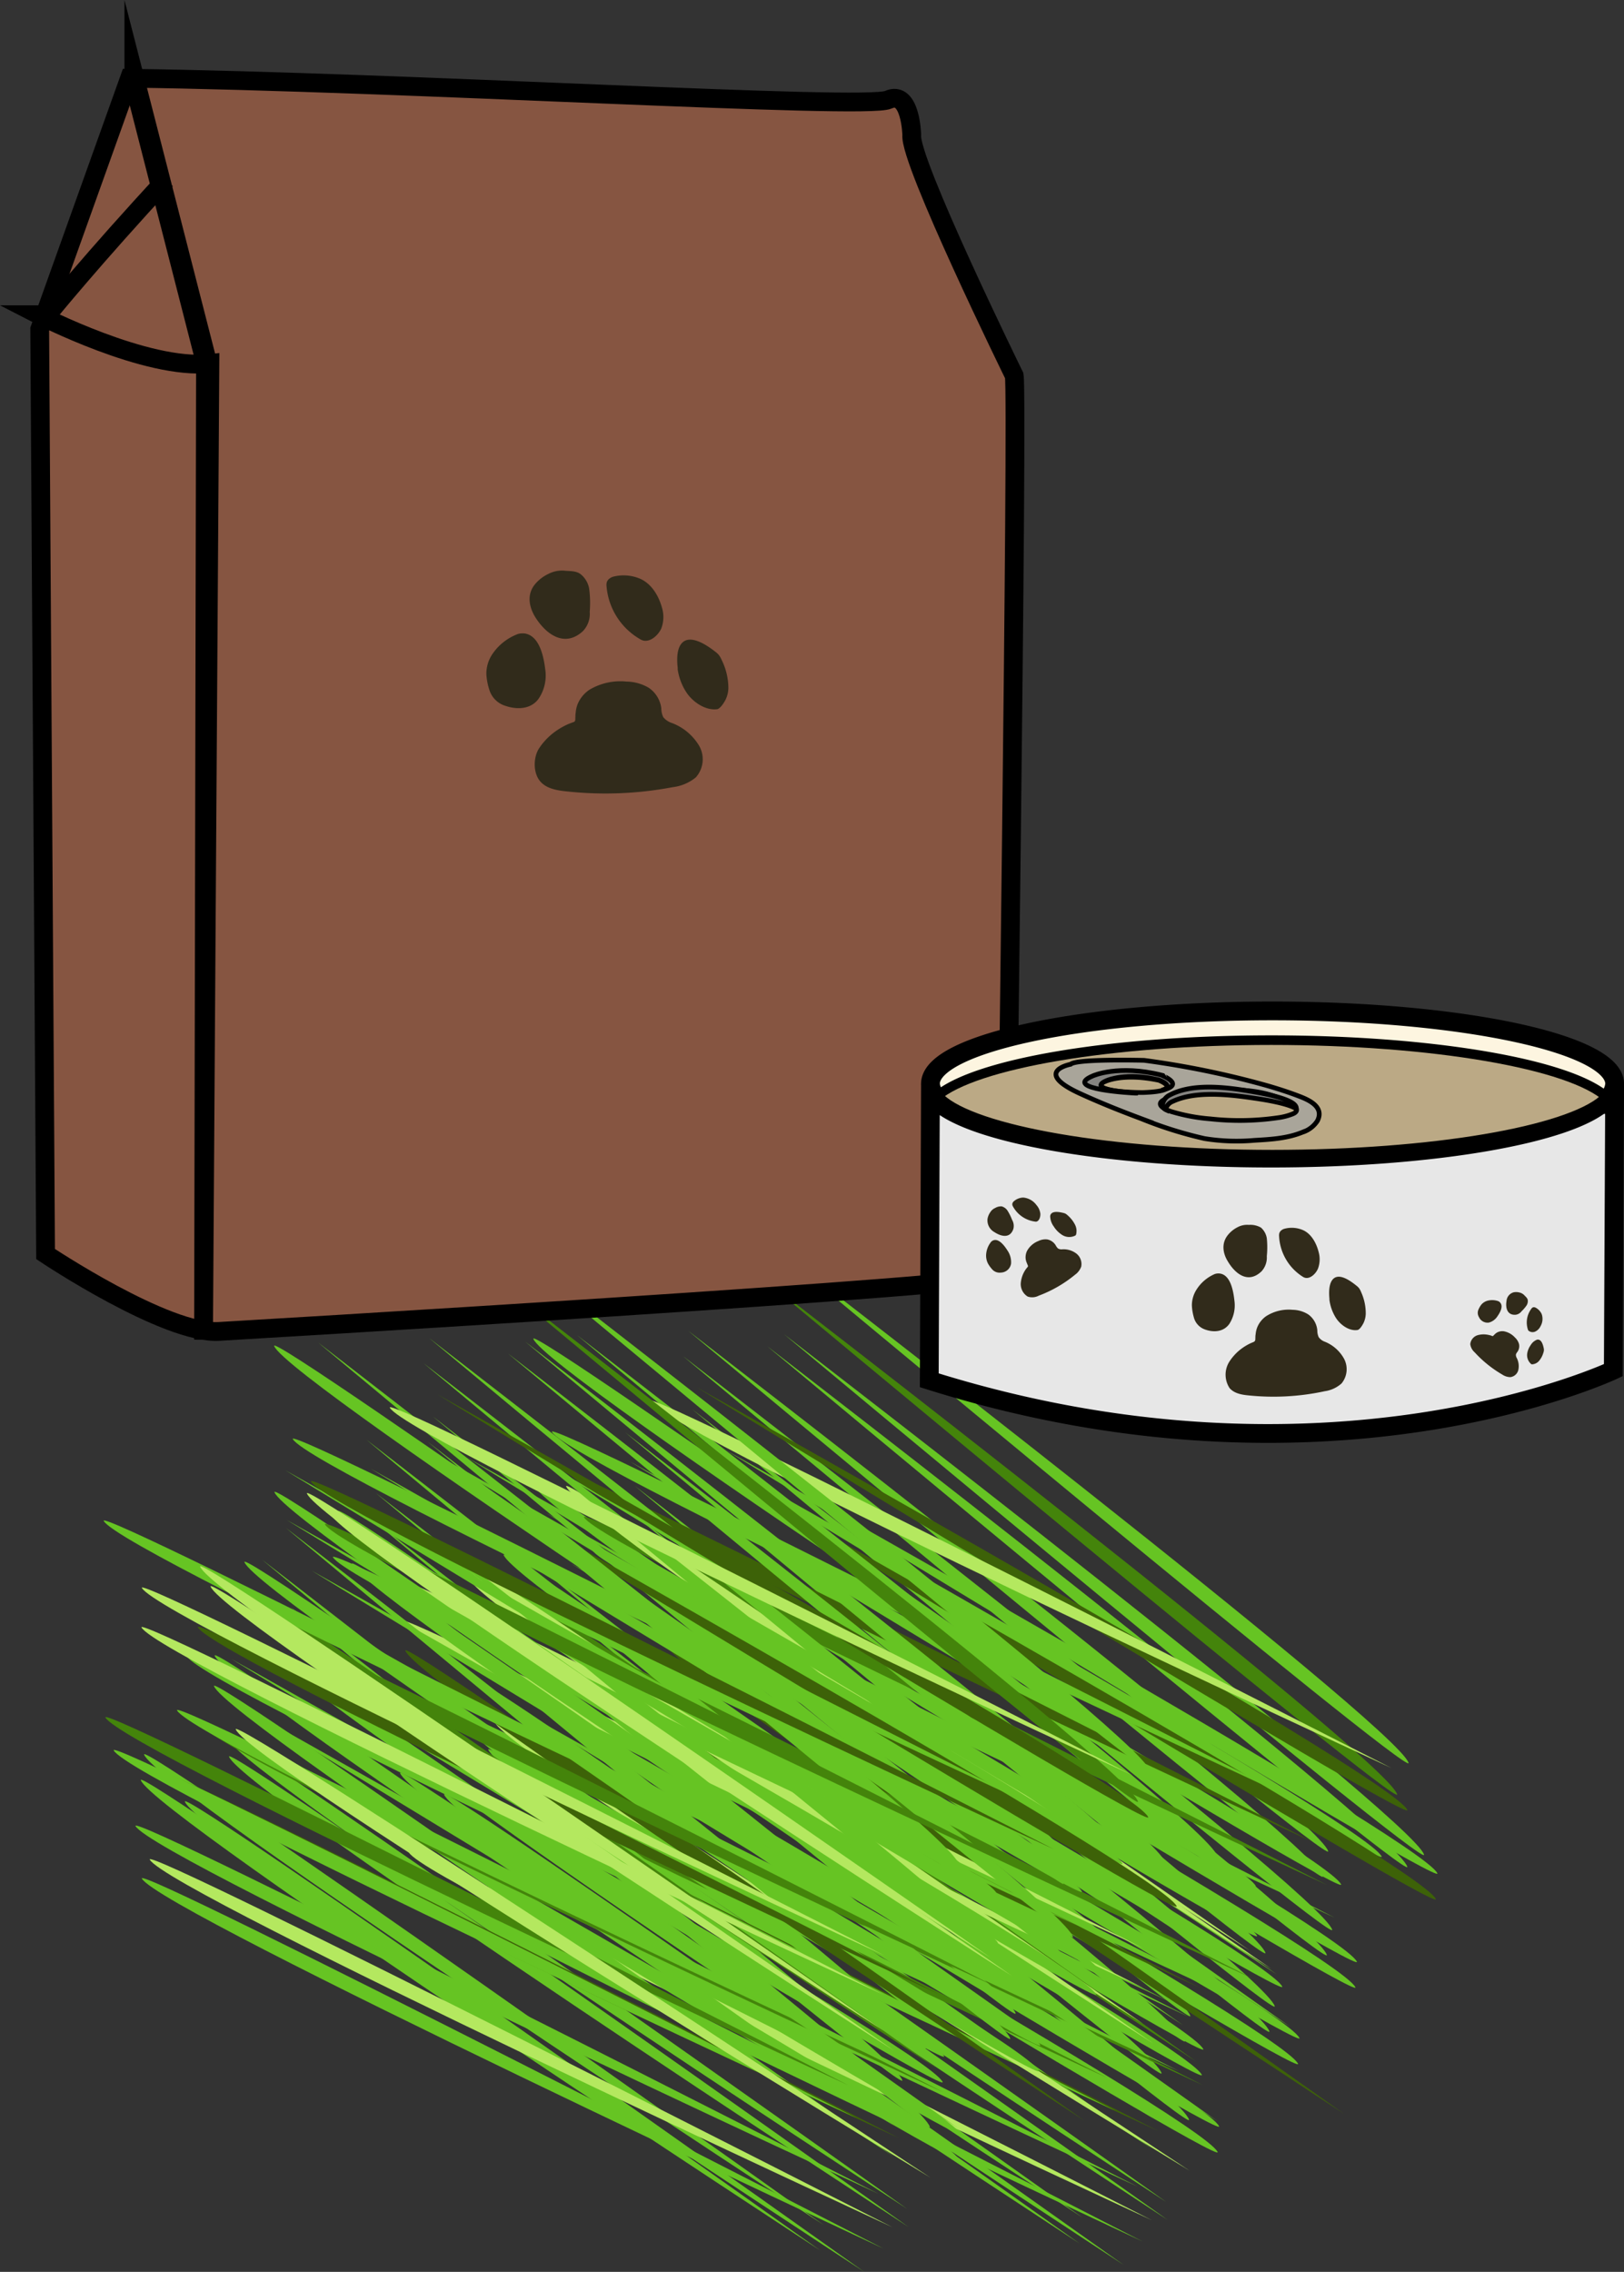 <svg id="圖層_1" data-name="圖層 1" xmlns="http://www.w3.org/2000/svg" viewBox="0 0 345.99 483.94"><rect x="0" y="0" width="345.99" height="483.94" fill="#333333" stroke="none"/><defs><style>.cls-1{fill:#66c423;}.cls-2{fill:#44840b;}.cls-3{fill:#3d6208;}.cls-4{fill:#b4e85f;}.cls-5{fill:#865541;}.cls-11,.cls-12,.cls-13,.cls-5,.cls-7,.cls-8,.cls-9{stroke:#000;stroke-miterlimit:10;}.cls-5,.cls-8,.cls-9{stroke-width:4px;}.cls-6{fill:#312b1b;}.cls-11,.cls-7{fill:none;}.cls-8{fill:#e7e7e7;}.cls-9{fill:#fdf5e0;}.cls-10{fill:#bba985;}.cls-11{stroke-width:3px;}.cls-12{fill:#858481;}.cls-13{fill:#a9a59a;}</style></defs><title>index_give_help</title><path class="cls-1" d="M335.73,714.46c-2.2-7.71-136.33-110.85-136.33-110.85S336.81,718.23,335.73,714.46Z" transform="translate(-52.77 -320.13)"/><path class="cls-1" d="M334.6,719.84C332.4,712.12,198.27,609,198.27,609S335.67,723.6,334.6,719.84Z" transform="translate(-52.77 -320.13)"/><path class="cls-1" d="M336.59,731.2c-2.2-7.71-136.33-110.85-136.33-110.85S337.66,735,336.59,731.2Z" transform="translate(-52.77 -320.13)"/><path class="cls-1" d="M335.45,736.57c-2.2-7.71-136.33-110.85-136.33-110.85S336.53,740.34,335.45,736.57Z" transform="translate(-52.77 -320.13)"/><path class="cls-1" d="M338.49,721.54C335.16,714.23,187,631.46,187,631.46S340.12,725.11,338.49,721.54Z" transform="translate(-52.77 -320.13)"/><path class="cls-1" d="M320.32,721.91c-3.34-7.31-151.51-90.09-151.51-90.09S321.95,725.48,320.32,721.91Z" transform="translate(-52.77 -320.13)"/><path class="cls-1" d="M341.85,738c-3.34-7.31-151.51-90.09-151.51-90.09S343.48,741.55,341.85,738Z" transform="translate(-52.77 -320.13)"/><path class="cls-1" d="M341.54,743.46C338.2,736.14,190,653.37,190,653.37S343.17,747,341.54,743.46Z" transform="translate(-52.77 -320.13)"/><path class="cls-1" d="M352.86,695.66c-2.2-7.71-136.33-110.85-136.33-110.85S353.94,699.43,352.86,695.66Z" transform="translate(-52.77 -320.13)"/><path class="cls-2" d="M350.43,702.36c-2.2-7.71-136.33-110.85-136.33-110.85S351.51,706.12,350.43,702.36Z" transform="translate(-52.77 -320.13)"/><path class="cls-1" d="M356.16,715.21c-2.2-7.71-136.33-110.85-136.33-110.85S357.23,719,356.16,715.21Z" transform="translate(-52.77 -320.13)"/><path class="cls-1" d="M352.59,717.78c-2.2-7.71-136.33-110.85-136.33-110.85S353.66,721.54,352.59,717.78Z" transform="translate(-52.77 -320.13)"/><path class="cls-1" d="M347.13,715.6c-3.34-7.31-151.51-90.09-151.51-90.09S348.76,719.17,347.13,715.6Z" transform="translate(-52.77 -320.13)"/><path class="cls-3" d="M352.61,705.68c-3.34-7.31-151.51-90.09-151.51-90.09S354.24,709.25,352.61,705.68Z" transform="translate(-52.77 -320.13)"/><path class="cls-1" d="M359,719.18c-3.34-7.31-151.51-90.09-151.51-90.09S360.62,722.75,359,719.18Z" transform="translate(-52.77 -320.13)"/><path class="cls-3" d="M358.67,724.66c-3.34-7.31-151.51-90.09-151.51-90.09S360.3,728.23,358.67,724.66Z" transform="translate(-52.77 -320.13)"/><path class="cls-1" d="M306.37,749.55C304.16,741.83,170,638.7,170,638.7S307.44,753.31,306.37,749.55Z" transform="translate(-52.77 -320.13)"/><path class="cls-1" d="M305.23,754.92C303,747.21,168.9,644.07,168.9,644.07S306.31,758.69,305.23,754.92Z" transform="translate(-52.77 -320.13)"/><path class="cls-1" d="M300.24,761.75C298,754,163.91,650.9,163.91,650.9S301.31,765.52,300.24,761.75Z" transform="translate(-52.77 -320.13)"/><path class="cls-1" d="M306.09,771.66c-2.2-7.71-136.33-110.85-136.33-110.85S307.16,775.43,306.09,771.66Z" transform="translate(-52.77 -320.13)"/><path class="cls-1" d="M309.13,756.63c-3.34-7.31-151.51-90.09-151.51-90.09S310.76,760.2,309.13,756.63Z" transform="translate(-52.77 -320.13)"/><path class="cls-1" d="M308.82,762.11C305.48,754.8,157.31,672,157.31,672S310.44,765.68,308.82,762.11Z" transform="translate(-52.77 -320.13)"/><path class="cls-1" d="M312.49,773.06C309.15,765.75,161,683,161,683S314.12,776.63,312.49,773.06Z" transform="translate(-52.77 -320.13)"/><path class="cls-1" d="M312.18,778.54c-3.34-7.31-151.51-90.09-151.51-90.09S313.8,782.11,312.18,778.54Z" transform="translate(-52.77 -320.13)"/><path class="cls-1" d="M312.07,715.42c-2.2-7.71-136.33-110.85-136.33-110.85S313.14,719.18,312.07,715.42Z" transform="translate(-52.77 -320.13)"/><path class="cls-1" d="M322.37,736.13C320.16,728.41,186,625.28,186,625.28S323.44,739.89,322.37,736.13Z" transform="translate(-52.77 -320.13)"/><path class="cls-1" d="M324.35,747.49C322.15,739.77,188,636.64,188,636.64S325.43,751.25,324.35,747.49Z" transform="translate(-52.77 -320.13)"/><path class="cls-1" d="M323.22,752.86C321,745.15,186.89,642,186.89,642S324.3,756.63,323.22,752.86Z" transform="translate(-52.77 -320.13)"/><path class="cls-1" d="M320.59,732.5c-3.34-7.31-151.51-90.09-151.51-90.09S322.22,736.07,320.59,732.5Z" transform="translate(-52.77 -320.13)"/><path class="cls-1" d="M325.95,743.31c-3.34-7.31-151.51-90.09-151.51-90.09S327.58,746.88,325.95,743.31Z" transform="translate(-52.77 -320.13)"/><path class="cls-1" d="M329.62,754.27c-3.34-7.31-151.51-90.09-151.51-90.09S331.25,757.84,329.62,754.27Z" transform="translate(-52.77 -320.13)"/><path class="cls-1" d="M329.31,759.75C326,752.43,177.8,669.66,177.8,669.66S330.94,763.31,329.31,759.75Z" transform="translate(-52.77 -320.13)"/><path class="cls-1" d="M156.79,692.82C159.6,700.35,301.53,793,301.53,793S155.42,689.15,156.79,692.82Z" transform="translate(-52.77 -320.13)"/><path class="cls-1" d="M156.46,689c2.81,7.52,144.74,100.16,144.74,100.16S155.09,685.28,156.46,689Z" transform="translate(-52.77 -320.13)"/><path class="cls-1" d="M153.58,677.77c2.81,7.52,144.74,100.16,144.74,100.16S152.2,674.1,153.58,677.77Z" transform="translate(-52.77 -320.13)"/><path class="cls-1" d="M153.73,671.3c2.81,7.52,144.74,100.16,144.74,100.16S152.36,667.63,153.73,671.3Z" transform="translate(-52.77 -320.13)"/><path class="cls-2" d="M150.82,686c3.91,7,158.22,78.3,158.22,78.3S148.91,682.59,150.82,686Z" transform="translate(-52.77 -320.13)"/><path class="cls-1" d="M145.71,683c3.91,7,158.22,78.3,158.22,78.3S143.8,679.52,145.71,683Z" transform="translate(-52.77 -320.13)"/><path class="cls-1" d="M147.78,671.42c3.91,7,158.22,78.3,158.22,78.3S145.88,668,147.78,671.42Z" transform="translate(-52.77 -320.13)"/><path class="cls-1" d="M143.46,668.08c3.91,7,158.22,78.3,158.22,78.3S141.55,664.65,143.46,668.08Z" transform="translate(-52.77 -320.13)"/><path class="cls-1" d="M138.18,718.78c3.89,7.05,158,78.81,158,78.81S136.28,715.34,138.18,718.78Z" transform="translate(-52.77 -320.13)"/><path class="cls-1" d="M147.38,702.4c2.81,7.52,144.74,100.16,144.74,100.16S146,698.73,147.38,702.4Z" transform="translate(-52.77 -320.13)"/><path class="cls-1" d="M138,697.82C140.8,705.34,282.73,798,282.73,798S136.62,694.15,138,697.82Z" transform="translate(-52.77 -320.13)"/><path class="cls-1" d="M138.69,692.37c2.81,7.52,144.74,100.16,144.74,100.16S137.32,688.7,138.69,692.37Z" transform="translate(-52.77 -320.13)"/><path class="cls-1" d="M136.86,707.59c3.91,7,158.22,78.3,158.22,78.3S134.95,704.15,136.86,707.59Z" transform="translate(-52.77 -320.13)"/><path class="cls-3" d="M141.38,695.8c3.91,7,158.22,78.3,158.22,78.3S139.47,692.36,141.38,695.8Z" transform="translate(-52.77 -320.13)"/><path class="cls-1" d="M132.2,691.46c3.91,7,158.22,78.3,158.22,78.3S130.29,688,132.2,691.46Z" transform="translate(-52.77 -320.13)"/><path class="cls-2" d="M130.45,684.45c3.91,7,158.22,78.3,158.22,78.3S128.55,681,130.45,684.45Z" transform="translate(-52.77 -320.13)"/><path class="cls-1" d="M166.47,636.47C169.28,644,311.2,736.63,311.2,736.63S165.1,632.8,166.47,636.47Z" transform="translate(-52.77 -320.13)"/><path class="cls-1" d="M182.95,651.74c2.81,7.52,144.74,100.16,144.74,100.16S181.58,648.07,182.95,651.74Z" transform="translate(-52.77 -320.13)"/><path class="cls-1" d="M180.06,640.56c2.81,7.52,144.74,100.16,144.74,100.16S178.69,636.89,180.06,640.56Z" transform="translate(-52.77 -320.13)"/><path class="cls-1" d="M166.4,605.33c2.81,7.52,144.74,100.16,144.74,100.16S165,601.66,166.4,605.33Z" transform="translate(-52.77 -320.13)"/><path class="cls-1" d="M178.93,650.33c3.91,7,158.22,78.3,158.22,78.3S177,646.9,178.93,650.33Z" transform="translate(-52.77 -320.13)"/><path class="cls-2" d="M177.18,643.32c3.91,7,158.22,78.3,158.22,78.3S175.28,639.89,177.18,643.32Z" transform="translate(-52.77 -320.13)"/><path class="cls-3" d="M174.27,634.2c3.91,7,158.22,78.3,158.22,78.3S172.36,630.77,174.27,634.2Z" transform="translate(-52.77 -320.13)"/><path class="cls-1" d="M170.36,625.16c3.91,7,158.22,78.3,158.22,78.3S168.46,621.73,170.36,625.16Z" transform="translate(-52.77 -320.13)"/><path class="cls-3" d="M194.36,670.24c2.81,7.52,144.74,100.16,144.74,100.16S193,666.57,194.36,670.24Z" transform="translate(-52.77 -320.13)"/><path class="cls-1" d="M167.36,671.78c2.81,7.52,144.74,100.16,144.74,100.16S166,668.11,167.36,671.78Z" transform="translate(-52.77 -320.13)"/><path class="cls-2" d="M162.85,659.08c2.81,7.52,144.74,100.16,144.74,100.16S161.48,655.41,162.85,659.08Z" transform="translate(-52.77 -320.13)"/><path class="cls-1" d="M160.07,651.37c2.81,7.52,144.74,100.16,144.74,100.16S158.7,647.7,160.07,651.37Z" transform="translate(-52.77 -320.13)"/><path class="cls-1" d="M163.34,670.38c3.91,7,158.22,78.3,158.22,78.3S161.43,666.94,163.34,670.38Z" transform="translate(-52.77 -320.13)"/><path class="cls-2" d="M161.6,663.37c3.91,7,158.22,78.3,158.22,78.3S159.69,659.93,161.6,663.37Z" transform="translate(-52.77 -320.13)"/><path class="cls-1" d="M130.09,642.6c3.91,7,158.22,78.3,158.22,78.3S128.18,639.17,130.09,642.6Z" transform="translate(-52.77 -320.13)"/><path class="cls-3" d="M150.13,665.24c3.91,7,158.22,78.3,158.22,78.3S148.22,661.8,150.13,665.24Z" transform="translate(-52.77 -320.13)"/><path class="cls-4" d="M138.14,665.29c3.91,7,158.22,78.3,158.22,78.3S136.23,661.85,138.14,665.29Z" transform="translate(-52.77 -320.13)"/><path class="cls-4" d="M138.19,656.87c3.91,7,158.22,78.3,158.22,78.3S136.29,653.43,138.19,656.87Z" transform="translate(-52.77 -320.13)"/><path class="cls-4" d="M191,618.45c3.91,7,158.22,78.3,158.22,78.3S189.14,615,191,618.45Z" transform="translate(-52.77 -320.13)"/><path class="cls-4" d="M139.89,714.74c3.91,7,158.22,78.3,158.22,78.3S138,711.3,139.89,714.74Z" transform="translate(-52.77 -320.13)"/><path class="cls-4" d="M158.19,687c3.06,7.43,148,95.51,148,95.51S156.69,683.38,158.19,687Z" transform="translate(-52.77 -320.13)"/><path class="cls-4" d="M173.38,636.74c2.88,7.5,145.65,98.88,145.65,98.88S172,633.08,173.38,636.74Z" transform="translate(-52.77 -320.13)"/><path class="cls-4" d="M178,640.66c2.88,7.5,145.65,98.88,145.65,98.88S176.57,637,178,640.66Z" transform="translate(-52.77 -320.13)"/><path class="cls-4" d="M150.64,652.34c2.88,7.5,145.65,98.88,145.65,98.88S149.23,648.68,150.64,652.34Z" transform="translate(-52.77 -320.13)"/><path class="cls-4" d="M152.85,656.56c2.88,7.5,145.65,98.88,145.65,98.88S151.45,652.91,152.85,656.56Z" transform="translate(-52.77 -320.13)"/><path class="cls-1" d="M280.51,716c-2.2-7.71-136.33-110.85-136.33-110.85S281.59,719.75,280.51,716Z" transform="translate(-52.77 -320.13)"/><path class="cls-1" d="M279.38,721.36C277.18,713.64,143,610.51,143,610.51S280.45,725.12,279.38,721.36Z" transform="translate(-52.77 -320.13)"/><path class="cls-1" d="M281.37,732.72C279.17,725,145,621.87,145,621.87S282.44,736.48,281.37,732.72Z" transform="translate(-52.77 -320.13)"/><path class="cls-1" d="M280.23,738.09C278,730.38,143.9,627.25,143.9,627.25S281.31,741.86,280.23,738.09Z" transform="translate(-52.77 -320.13)"/><path class="cls-1" d="M283.28,723.06C279.94,715.75,131.77,633,131.77,633S284.9,726.63,283.28,723.06Z" transform="translate(-52.77 -320.13)"/><path class="cls-1" d="M265.1,723.43c-3.34-7.31-151.51-90.09-151.51-90.09S266.73,727,265.1,723.43Z" transform="translate(-52.77 -320.13)"/><path class="cls-1" d="M286.64,739.5c-3.34-7.31-151.51-90.09-151.51-90.09S288.26,743.07,286.64,739.5Z" transform="translate(-52.77 -320.13)"/><path class="cls-1" d="M286.32,745c-3.34-7.31-151.51-90.09-151.51-90.09S288,748.55,286.32,745Z" transform="translate(-52.77 -320.13)"/><path class="cls-1" d="M297.65,697.18c-2.2-7.71-136.33-110.85-136.33-110.85S298.72,700.95,297.65,697.18Z" transform="translate(-52.77 -320.13)"/><path class="cls-2" d="M295.21,703.88C293,696.16,158.88,593,158.88,593S296.29,707.64,295.21,703.88Z" transform="translate(-52.77 -320.13)"/><path class="cls-1" d="M300.94,716.73c-2.2-7.71-136.33-110.85-136.33-110.85S302,720.49,300.94,716.73Z" transform="translate(-52.77 -320.13)"/><path class="cls-1" d="M297.37,719.3C295.17,711.58,161,608.45,161,608.45S298.44,723.06,297.37,719.3Z" transform="translate(-52.77 -320.13)"/><path class="cls-1" d="M291.91,717.12C288.57,709.8,140.4,627,140.4,627S293.54,720.69,291.91,717.12Z" transform="translate(-52.77 -320.13)"/><path class="cls-3" d="M297.39,707.2c-3.34-7.31-151.51-90.09-151.51-90.09S299,710.77,297.39,707.2Z" transform="translate(-52.77 -320.13)"/><path class="cls-1" d="M303.77,720.7c-3.34-7.31-151.51-90.09-151.51-90.09S305.4,724.27,303.77,720.7Z" transform="translate(-52.77 -320.13)"/><path class="cls-3" d="M303.46,726.18c-3.34-7.31-151.51-90.09-151.51-90.09S305.08,729.75,303.46,726.18Z" transform="translate(-52.77 -320.13)"/><path class="cls-1" d="M251.15,751.07c-2.2-7.71-136.33-110.85-136.33-110.85S252.22,754.83,251.15,751.07Z" transform="translate(-52.77 -320.13)"/><path class="cls-1" d="M250,756.44c-2.2-7.71-136.33-110.85-136.33-110.85S251.09,760.21,250,756.44Z" transform="translate(-52.77 -320.13)"/><path class="cls-1" d="M245,763.27c-2.2-7.71-136.33-110.85-136.33-110.85S246.1,767,245,763.27Z" transform="translate(-52.77 -320.13)"/><path class="cls-1" d="M250.87,773.18c-2.2-7.71-136.33-110.85-136.33-110.85S251.94,776.95,250.87,773.18Z" transform="translate(-52.77 -320.13)"/><path class="cls-1" d="M253.91,758.15c-3.34-7.31-151.51-90.09-151.51-90.09S255.54,761.72,253.91,758.15Z" transform="translate(-52.77 -320.13)"/><path class="cls-1" d="M253.6,763.63c-3.34-7.31-151.51-90.09-151.51-90.09S255.23,767.2,253.6,763.63Z" transform="translate(-52.77 -320.13)"/><path class="cls-1" d="M257.27,774.59c-3.34-7.31-151.51-90.09-151.51-90.09S258.9,778.15,257.27,774.59Z" transform="translate(-52.77 -320.13)"/><path class="cls-1" d="M257,780.06C253.62,772.75,105.45,690,105.45,690S258.59,783.63,257,780.06Z" transform="translate(-52.77 -320.13)"/><path class="cls-1" d="M256.85,716.94c-2.2-7.71-136.33-110.85-136.33-110.85S257.92,720.7,256.85,716.94Z" transform="translate(-52.77 -320.13)"/><path class="cls-1" d="M267.15,737.65c-2.2-7.71-136.33-110.85-136.33-110.85S268.22,741.41,267.15,737.65Z" transform="translate(-52.77 -320.13)"/><path class="cls-1" d="M269.14,749c-2.2-7.71-136.33-110.85-136.33-110.85S270.21,752.77,269.14,749Z" transform="translate(-52.77 -320.13)"/><path class="cls-1" d="M268,754.38c-2.2-7.71-136.33-110.85-136.33-110.85S269.08,758.15,268,754.38Z" transform="translate(-52.77 -320.13)"/><path class="cls-1" d="M265.37,734c-3.34-7.31-151.51-90.09-151.51-90.09S267,737.59,265.37,734Z" transform="translate(-52.77 -320.13)"/><path class="cls-1" d="M270.73,744.83c-3.34-7.31-151.51-90.09-151.51-90.09S272.36,748.4,270.73,744.83Z" transform="translate(-52.77 -320.13)"/><path class="cls-1" d="M274.4,755.79c-3.34-7.31-151.51-90.09-151.51-90.09S276,759.36,274.4,755.79Z" transform="translate(-52.77 -320.13)"/><path class="cls-1" d="M274.09,761.27c-3.34-7.31-151.51-90.09-151.51-90.09S275.72,764.84,274.09,761.27Z" transform="translate(-52.77 -320.13)"/><path class="cls-1" d="M101.57,694.34c2.81,7.52,144.74,100.16,144.74,100.16S100.2,690.67,101.57,694.34Z" transform="translate(-52.77 -320.13)"/><path class="cls-1" d="M101.24,690.47C104.05,698,246,790.63,246,790.63S99.87,686.8,101.24,690.47Z" transform="translate(-52.77 -320.13)"/><path class="cls-1" d="M98.36,679.3c2.81,7.52,144.74,100.16,144.74,100.16S97,675.62,98.36,679.3Z" transform="translate(-52.77 -320.13)"/><path class="cls-1" d="M98.51,672.82C101.32,680.35,243.24,773,243.24,773S97.14,669.15,98.51,672.82Z" transform="translate(-52.77 -320.13)"/><path class="cls-2" d="M95.6,687.54c3.91,7,158.22,78.3,158.22,78.3S93.7,684.11,95.6,687.54Z" transform="translate(-52.77 -320.13)"/><path class="cls-1" d="M90.49,684.48c3.91,7,158.22,78.3,158.22,78.3S88.58,681,90.49,684.48Z" transform="translate(-52.77 -320.13)"/><path class="cls-1" d="M92.57,672.94c3.91,7,158.22,78.3,158.22,78.3S90.66,669.5,92.57,672.94Z" transform="translate(-52.77 -320.13)"/><path class="cls-1" d="M88.24,669.6c3.91,7,158.22,78.3,158.22,78.3S86.33,666.17,88.24,669.6Z" transform="translate(-52.77 -320.13)"/><path class="cls-1" d="M83,720.3c3.89,7.05,158,78.81,158,78.81S81.06,716.86,83,720.3Z" transform="translate(-52.77 -320.13)"/><path class="cls-1" d="M92.16,703.92C95,711.44,236.89,804.07,236.89,804.07S90.79,700.25,92.16,703.92Z" transform="translate(-52.77 -320.13)"/><path class="cls-1" d="M82.77,699.34c2.81,7.52,144.74,100.16,144.74,100.16S81.4,695.67,82.77,699.34Z" transform="translate(-52.77 -320.13)"/><path class="cls-1" d="M83.47,693.89c2.81,7.52,144.74,100.16,144.74,100.16S82.1,690.22,83.47,693.89Z" transform="translate(-52.77 -320.13)"/><path class="cls-1" d="M81.64,709.11c3.91,7,158.22,78.3,158.22,78.3S79.73,705.67,81.64,709.11Z" transform="translate(-52.77 -320.13)"/><path class="cls-3" d="M86.16,697.32c3.91,7,158.22,78.3,158.22,78.3S84.26,693.88,86.16,697.32Z" transform="translate(-52.77 -320.13)"/><path class="cls-1" d="M77,693c3.91,7,158.22,78.3,158.22,78.3S75.07,689.55,77,693Z" transform="translate(-52.77 -320.13)"/><path class="cls-2" d="M75.24,686c3.91,7,158.22,78.3,158.22,78.3S73.33,682.54,75.24,686Z" transform="translate(-52.77 -320.13)"/><path class="cls-1" d="M111.25,638C114.06,645.52,256,738.15,256,738.15S109.88,634.32,111.25,638Z" transform="translate(-52.77 -320.13)"/><path class="cls-1" d="M127.73,653.26c2.81,7.52,144.74,100.16,144.74,100.16S126.36,649.59,127.73,653.26Z" transform="translate(-52.77 -320.13)"/><path class="cls-1" d="M124.84,642.08c2.81,7.52,144.74,100.16,144.74,100.16S123.47,638.41,124.84,642.08Z" transform="translate(-52.77 -320.13)"/><path class="cls-1" d="M111.18,606.85C114,614.37,255.92,707,255.92,707S109.81,603.18,111.18,606.85Z" transform="translate(-52.77 -320.13)"/><path class="cls-1" d="M123.71,651.85c3.91,7,158.22,78.3,158.22,78.3S121.8,648.42,123.71,651.85Z" transform="translate(-52.77 -320.13)"/><path class="cls-2" d="M122,644.84c3.91,7,158.22,78.3,158.22,78.3S120.06,641.41,122,644.84Z" transform="translate(-52.77 -320.13)"/><path class="cls-3" d="M119.05,635.73c3.91,7,158.22,78.3,158.22,78.3S117.14,632.29,119.05,635.73Z" transform="translate(-52.77 -320.13)"/><path class="cls-1" d="M115.15,626.68c3.91,7,158.22,78.3,158.22,78.3S113.24,623.25,115.15,626.68Z" transform="translate(-52.77 -320.13)"/><path class="cls-3" d="M139.14,671.76c2.81,7.52,144.74,100.16,144.74,100.16S137.77,668.09,139.14,671.76Z" transform="translate(-52.77 -320.13)"/><path class="cls-1" d="M112.14,673.3c2.81,7.52,144.74,100.16,144.74,100.16S110.77,669.63,112.14,673.3Z" transform="translate(-52.77 -320.13)"/><path class="cls-2" d="M107.64,660.6c2.81,7.52,144.74,100.16,144.74,100.16S106.27,656.93,107.64,660.6Z" transform="translate(-52.77 -320.13)"/><path class="cls-1" d="M104.85,652.89C107.66,660.41,249.58,753,249.58,753S103.48,649.22,104.85,652.89Z" transform="translate(-52.77 -320.13)"/><path class="cls-1" d="M108.12,671.9c3.91,7,158.22,78.3,158.22,78.3S106.22,668.46,108.12,671.9Z" transform="translate(-52.77 -320.13)"/><path class="cls-2" d="M106.38,664.89c3.91,7,158.22,78.3,158.22,78.3S104.47,661.45,106.38,664.89Z" transform="translate(-52.77 -320.13)"/><path class="cls-1" d="M74.87,644.12c3.91,7,158.22,78.3,158.22,78.3S73,640.69,74.87,644.12Z" transform="translate(-52.77 -320.13)"/><path class="cls-3" d="M94.91,666.76c3.91,7,158.22,78.3,158.22,78.3S93,663.33,94.91,666.76Z" transform="translate(-52.77 -320.13)"/><path class="cls-4" d="M82.92,666.81c3.91,7,158.22,78.3,158.22,78.3S81,663.37,82.92,666.81Z" transform="translate(-52.77 -320.13)"/><path class="cls-4" d="M83,658.39c3.91,7,158.22,78.3,158.22,78.3S81.07,655,83,658.39Z" transform="translate(-52.77 -320.13)"/><path class="cls-4" d="M135.83,620c3.91,7,158.22,78.3,158.22,78.3S133.92,616.54,135.83,620Z" transform="translate(-52.77 -320.13)"/><path class="cls-4" d="M84.68,716.26c3.91,7,158.22,78.3,158.22,78.3S82.77,712.82,84.68,716.26Z" transform="translate(-52.77 -320.13)"/><path class="cls-4" d="M103,688.52C106,696,251,784,251,784S101.48,684.9,103,688.52Z" transform="translate(-52.77 -320.13)"/><path class="cls-4" d="M118.16,638.26c2.88,7.5,145.65,98.88,145.65,98.88S116.76,634.6,118.16,638.26Z" transform="translate(-52.77 -320.13)"/><path class="cls-4" d="M122.76,642.18c2.88,7.5,145.65,98.88,145.65,98.88S121.35,638.52,122.76,642.18Z" transform="translate(-52.77 -320.13)"/><path class="cls-4" d="M95.42,653.86c2.88,7.5,145.65,98.88,145.65,98.88S94,650.2,95.42,653.86Z" transform="translate(-52.77 -320.13)"/><path class="cls-4" d="M97.63,658.09c2.88,7.5,145.65,98.88,145.65,98.88S96.23,654.43,97.63,658.09Z" transform="translate(-52.77 -320.13)"/><path class="cls-5" d="M267.07,591.66c.83,2.2-167.59,12.08-167.59,12.08-11.23.73-37-16.48-37-16.48l-1.25-197,19.13-53.46c58.63.73,156.88,6.77,161.66,4.58s5,7.51,5,7.51c-.62,5.49,21.83,51.26,21.83,51.26C269.67,404.75,267.07,591.66,267.07,591.66Z" transform="translate(-52.77 -320.13)"/><path class="cls-5" d="M88.13,358.43c-15.29,16.48-25.26,28.74-25.26,28.74H61s23,11.88,36.49,10.4l-1.35,206,.42-208L81.29,336v1.92l15.26,59.59-.42,208" transform="translate(-52.77 -320.13)"/><path class="cls-6" d="M163.09,455.19a11.37,11.37,0,0,0-5.55,4.47,7.5,7.5,0,0,0-1.15,4.1A13.32,13.32,0,0,0,157,467a5.14,5.14,0,0,0,3.49,3.5c2.55.86,5.42.67,7-1.49a8.82,8.82,0,0,0,1.44-6.31c-.3-2.4-1.09-6.91-4.15-7.59A3.6,3.6,0,0,0,163.09,455.19Z" transform="translate(-52.77 -320.13)"/><path class="cls-6" d="M169.63,442.37a8.29,8.29,0,0,0-2.91,2.25c-1.76,2.17-1.26,4.88.2,7.15,2.35,3.63,6.2,6.28,10,2.84a5.29,5.29,0,0,0,1.49-4.14,22.73,22.73,0,0,0-.13-5,5.08,5.08,0,0,0-1.77-3c-1-.8-2.36-.65-3.6-.79A6.3,6.3,0,0,0,169.63,442.37Z" transform="translate(-52.77 -320.13)"/><path class="cls-6" d="M182.71,443.31a2.55,2.55,0,0,1,.67-.33,9,9,0,0,1,5.79.44c2.46,1.1,3.94,3.68,4.61,6.08a6.9,6.9,0,0,1-.12,4.49c-.53,1.25-2.17,2.93-3.79,2.6a2.43,2.43,0,0,1-.63-.25A14.37,14.37,0,0,1,182,445.08a2.34,2.34,0,0,1,.07-1A1.68,1.68,0,0,1,182.71,443.31Z" transform="translate(-52.77 -320.13)"/><path class="cls-6" d="M197.15,462.71q0-.16,0-.33c-.17-1.53-.24-3.81.75-5.09,1.8-2.32,5.62.38,7.28,1.68a4.66,4.66,0,0,1,.66.59,4.47,4.47,0,0,1,.65,1.09,13.6,13.6,0,0,1,1.46,6.06,6,6,0,0,1-.61,2.49c-.27.53-1.08,1.86-1.77,2-2.59.34-5.32-1.65-6.58-3.61A12.05,12.05,0,0,1,197.15,462.71Z" transform="translate(-52.77 -320.13)"/><path class="cls-6" d="M175.19,473.82l0,0c.19-.21.14-.58.16-.84s0-.68.07-1a6.4,6.4,0,0,1,.45-1.95,6.89,6.89,0,0,1,2.52-3,12.9,12.9,0,0,1,7.89-1.71,9.57,9.57,0,0,1,4.69,1.31,6.2,6.2,0,0,1,2.69,4.38,4.38,4.38,0,0,0,.42,1.89,4,4,0,0,0,1.92,1.27,11.51,11.51,0,0,1,5.69,4.77,5.81,5.81,0,0,1-.67,6.78,9.5,9.5,0,0,1-4.94,2.09,76.67,76.67,0,0,1-22.59.9c-2-.2-4.23-.57-5.56-2.06-1.64-1.83-1.56-5.21-.3-7.13a13.76,13.76,0,0,1,2.58-2.9,15.26,15.26,0,0,1,3.34-2.12c.42-.2.87-.35,1.31-.52A.93.93,0,0,0,175.19,473.82Z" transform="translate(-52.77 -320.13)"/><path class="cls-7" d="M262.52,596.27" transform="translate(-52.77 -320.13)"/><path class="cls-8" d="M396.77,551l-.29,61s-60.87,28.85-145.73,2.15L251,551a4.84,4.84,0,0,0,1.81,3.45l0,0-.32.29c7.36,6.92,36.38,12.08,71.06,12.08s63.69-5.16,71.05-12.08l0,0,.32-.29A4.84,4.84,0,0,0,396.77,551Z" transform="translate(-52.77 -320.13)"/><path class="cls-9" d="M396.77,551a4.84,4.84,0,0,1-1.81,3.45l-.32.29c-7.4-6.91-36.39-12.06-71-12.06-34.19,0-62.87,5-70.73,11.79l0,0A4.84,4.84,0,0,1,251,551c0-8.58,32.62-15.53,72.86-15.53S396.77,542.46,396.77,551Z" transform="translate(-52.77 -320.13)"/><path class="cls-10" d="M394.63,554.78c-7.86,6.77-36.54,11.79-70.73,11.79-34.64,0-63.63-5.16-71-12.06,7.86-6.77,36.54-11.79,70.73-11.79C358.24,542.72,387.23,547.87,394.63,554.78Z" transform="translate(-52.77 -320.13)"/><path class="cls-11" d="M394.66,554.8c-7.36,6.92-36.38,12.08-71.05,12.08s-63.69-5.16-71.06-12.08l.32-.29c7.4,6.91,36.4,12.06,71,12.06,34.19,0,62.87-5,70.73-11.79Z" transform="translate(-52.77 -320.13)"/><path class="cls-12" d="M301.21,552.82a26.1,26.1,0,0,1-5.21.63h-.18A39.55,39.55,0,0,0,301.21,552.82Z" transform="translate(-52.77 -320.13)"/><path class="cls-13" d="M329.69,553.7c-2.25-.87-4.54-1.61-6.85-2.28A189.84,189.84,0,0,0,296.53,546s-14.39-.39-15.67.84c0,0-8.1,1.53,1.8,6.14,4.34,2,8.77,3.77,13.22,5.43a85.77,85.77,0,0,0,13.51,4.25,42.71,42.71,0,0,0,10.62.38c3.45-.2,7-.4,10.23-1.72a5.94,5.94,0,0,0,3.2-2.43C334.92,556,331.82,554.52,329.69,553.7Zm-42.08-2.91s3.67-2.3,12.07-.54c0,0,5.78,2.3-3.45,2.61C296.23,552.86,285.66,552.86,287.61,550.79ZM329,556.65c-.07.37-.43.59-.77.74a12.94,12.94,0,0,1-3.16.83,56.62,56.62,0,0,1-14.42.25,39.26,39.26,0,0,1-8.35-1.56c-.72-.23-3.32-1.22-1.92-2.28a4.64,4.64,0,0,1,1.9-.75c8.18-1.64,18.5-3.1,26,1.66C328.64,555.79,329.08,556.18,329,556.65Z" transform="translate(-52.77 -320.13)"/><path class="cls-12" d="M300.29,552.36c3-.87-.65-2.2-.65-2.2-6.94-1.7-11,.11-11,.11-4.86,2,5.1,2.63,6.56,2.71l-.67,0s-15.85-.77-8.91-3.68c0,0,5.38-2.46,14.58-.16C300.19,549.18,305.55,551.18,300.29,552.36Z" transform="translate(-52.77 -320.13)"/><path class="cls-12" d="M328.93,556.31c-2.12-1.33-8.23-2.14-9.3-2.3-5.2-.76-12.23-1.51-17,.73a2.48,2.48,0,0,0-1.46,1.47,1.72,1.72,0,0,0,0,.32,1.26,1.26,0,0,1-.63-.65,1.41,1.41,0,0,1,0-.84,2.67,2.67,0,0,1,1.46-1.66c4.8-2.53,11.83-1.69,17-.82C320.25,552.78,329.3,554.13,328.93,556.31Z" transform="translate(-52.77 -320.13)"/><path class="cls-6" d="M311.57,591.52a8.63,8.63,0,0,0-4,3.5,6.21,6.21,0,0,0-.87,3.18,10.82,10.82,0,0,0,.4,2.49,3.72,3.72,0,0,0,2.48,2.67c1.83.64,3.89.47,5.09-1.21a7.3,7.3,0,0,0,1.1-4.88c-.2-1.85-.72-5.33-2.91-5.82A2.43,2.43,0,0,0,311.57,591.52Z" transform="translate(-52.77 -320.13)"/><path class="cls-6" d="M316.4,581.56a6.26,6.26,0,0,0-2.12,1.76c-1.29,1.69-1,3.78.08,5.51,1.65,2.78,4.4,4.79,7.19,2.1a4.35,4.35,0,0,0,1.11-3.21,18.78,18.78,0,0,0,0-3.82,3.87,3.87,0,0,0-1.24-2.27,4.51,4.51,0,0,0-2.58-.58A4.33,4.33,0,0,0,316.4,581.56Z" transform="translate(-52.77 -320.13)"/><path class="cls-6" d="M325.81,582.17a1.84,1.84,0,0,1,.48-.26,6,6,0,0,1,4.16.29c1.76.83,2.8,2.81,3.26,4.66a5.71,5.71,0,0,1-.13,3.46c-.39,1-1.59,2.28-2.75,2a1.64,1.64,0,0,1-.45-.19,10.85,10.85,0,0,1-5.1-8.62,1.94,1.94,0,0,1,.06-.73A1.33,1.33,0,0,1,325.81,582.17Z" transform="translate(-52.77 -320.13)"/><path class="cls-6" d="M336,597q0-.13,0-.25c-.11-1.18-.14-2.94.59-3.94,1.32-1.81,4,.25,5.22,1.23a3.32,3.32,0,0,1,.47.45,3.4,3.4,0,0,1,.46.84,11,11,0,0,1,1,4.66,5,5,0,0,1-.46,1.93c-.2.41-.8,1.45-1.29,1.52-1.87.29-3.81-1.23-4.7-2.73A9.51,9.51,0,0,1,336,597Z" transform="translate(-52.77 -320.13)"/><path class="cls-6" d="M320.1,605.79l0,0c.14-.16.11-.45.12-.65s0-.52.06-.78a5.32,5.32,0,0,1,.35-1.51,5.43,5.43,0,0,1,1.84-2.32,8.92,8.92,0,0,1,5.69-1.39,6.42,6.42,0,0,1,3.36,1,4.7,4.7,0,0,1,1.9,3.36,3.53,3.53,0,0,0,.29,1.46,2.81,2.81,0,0,0,1.37,1,8.16,8.16,0,0,1,4.05,3.63,4.77,4.77,0,0,1-.55,5.24,6.79,6.79,0,0,1-3.57,1.65,51.7,51.7,0,0,1-16.27.89c-1.45-.14-3-.41-4-1.54a5.21,5.21,0,0,1-.15-5.5,10.8,10.8,0,0,1,1.88-2.26,11.29,11.29,0,0,1,2.43-1.66c.3-.16.63-.28.95-.42A.68.68,0,0,0,320.1,605.79Z" transform="translate(-52.77 -320.13)"/><path class="cls-6" d="M372,597.31a3.87,3.87,0,0,0-2.41-.08,2.64,2.64,0,0,0-1.22.8,4.64,4.64,0,0,0-.59,1,1.72,1.72,0,0,0,.08,1.66,2,2,0,0,0,2.11,1.17,3.1,3.1,0,0,0,1.8-1.3c.47-.68,1.3-2,.69-2.85A1.18,1.18,0,0,0,372,597.31Z" transform="translate(-52.77 -320.13)"/><path class="cls-6" d="M376.55,595.47a2.82,2.82,0,0,0-1.24-.07,2.06,2.06,0,0,0-1.58,1.87c-.24,1.44.13,3,1.87,2.93a1.85,1.85,0,0,0,1.32-.73,8,8,0,0,0,1.1-1.29,1.73,1.73,0,0,0,.23-1.14c-.08-.43-.44-.68-.72-1A2.07,2.07,0,0,0,376.55,595.47Z" transform="translate(-52.77 -320.13)"/><path class="cls-6" d="M379.63,598.59a.85.85,0,0,1,.24.06,2.92,2.92,0,0,1,1.35,1.39,3.1,3.1,0,0,1-.23,2.57,2.42,2.42,0,0,1-1.05,1.12,1.36,1.36,0,0,1-1.55-.17.79.79,0,0,1-.1-.2,4.88,4.88,0,0,1,.75-4.47.82.82,0,0,1,.23-.23A.58.58,0,0,1,379.63,598.59Z" transform="translate(-52.77 -320.13)"/><path class="cls-6" d="M378.83,606.73l.06-.09a2.69,2.69,0,0,1,1.35-1.14c1-.2,1.33,1.33,1.45,2a1.55,1.55,0,0,1,0,.3,1.52,1.52,0,0,1-.09.42,4.72,4.72,0,0,1-1,1.87,2.11,2.11,0,0,1-.72.5c-.19.08-.7.24-.89.11a2.49,2.49,0,0,1-.83-2.37A4.16,4.16,0,0,1,378.83,606.73Z" transform="translate(-52.77 -320.13)"/><path class="cls-6" d="M370.78,604.74h0c.1,0,.17-.12.23-.18l.25-.24a2.25,2.25,0,0,1,.56-.4,2.38,2.38,0,0,1,1.31-.21,4.25,4.25,0,0,1,2.37,1.3,3.12,3.12,0,0,1,.88,1.37,2.11,2.11,0,0,1-.32,1.71,1.52,1.52,0,0,0-.33.58,1.33,1.33,0,0,0,.19.75,3.82,3.82,0,0,1,.34,2.47,2,2,0,0,1-1.72,1.59,3.16,3.16,0,0,1-1.72-.55,25,25,0,0,1-5.88-4.74,2.75,2.75,0,0,1-.93-1.75,2.23,2.23,0,0,1,1.55-1.89,4.74,4.74,0,0,1,1.31-.18,5.15,5.15,0,0,1,1.32.19c.15,0,.3.1.45.15Z" transform="translate(-52.77 -320.13)"/><path class="cls-6" d="M263.94,584.64a4.81,4.81,0,0,0-1.08,2.79,3.7,3.7,0,0,0,.39,1.84,6.47,6.47,0,0,0,.84,1.18,2.09,2.09,0,0,0,1.9.76,2.26,2.26,0,0,0,2.18-1.87,4.35,4.35,0,0,0-.72-2.77c-.57-.9-1.72-2.56-2.92-2.27A1.28,1.28,0,0,0,263.94,584.64Z" transform="translate(-52.77 -320.13)"/><path class="cls-6" d="M263.75,578.35a3.48,3.48,0,0,0-.59,1.42,2.86,2.86,0,0,0,1.45,2.81c1.52,1,3.38,1.38,4.06-.69a2.57,2.57,0,0,0-.28-1.92,11.28,11.28,0,0,0-1-2,2.24,2.24,0,0,0-1.19-.86,2.38,2.38,0,0,0-1.41.34A2.28,2.28,0,0,0,263.75,578.35Z" transform="translate(-52.77 -320.13)"/><path class="cls-6" d="M268.51,576.35a1,1,0,0,1,.17-.25,3.16,3.16,0,0,1,2.11-.87,3.91,3.91,0,0,1,2.79,1.59,3.42,3.42,0,0,1,.83,1.81c.06.59-.19,1.56-.82,1.72a.87.87,0,0,1-.27,0,6.27,6.27,0,0,1-4.71-3.17,1.16,1.16,0,0,1-.16-.39A.76.76,0,0,1,268.51,576.35Z" transform="translate(-52.77 -320.13)"/><path class="cls-6" d="M277.31,581.45l-.08-.12a3.8,3.8,0,0,1-.72-2.16c.18-1.25,2-.87,2.87-.65a1.86,1.86,0,0,1,.35.12,2,2,0,0,1,.44.32,6.53,6.53,0,0,1,1.68,2.15,3,3,0,0,1,.27,1.1c0,.26,0,.94-.24,1.1a2.83,2.83,0,0,1-3-.24A5.63,5.63,0,0,1,277.31,581.45Z" transform="translate(-52.77 -320.13)"/><path class="cls-6" d="M271.78,589.87h0c0-.12-.06-.26-.11-.36l-.17-.42a3.18,3.18,0,0,1-.22-.86,3.1,3.1,0,0,1,.3-1.64,4.72,4.72,0,0,1,2.43-2.11,3.4,3.4,0,0,1,1.89-.33,2.72,2.72,0,0,1,1.79,1.26,2.11,2.11,0,0,0,.51.68,1.54,1.54,0,0,0,.92.16,4.54,4.54,0,0,1,2.92.87,2.84,2.84,0,0,1,1.08,2.82,3.65,3.65,0,0,1-1.32,1.73,27.08,27.08,0,0,1-7.73,4.46,3,3,0,0,1-2.35.19,3.11,3.11,0,0,1-1.48-2.78,6,6,0,0,1,1.1-3.07c.11-.16.24-.3.36-.45A.37.37,0,0,0,271.78,589.87Z" transform="translate(-52.77 -320.13)"/></svg>